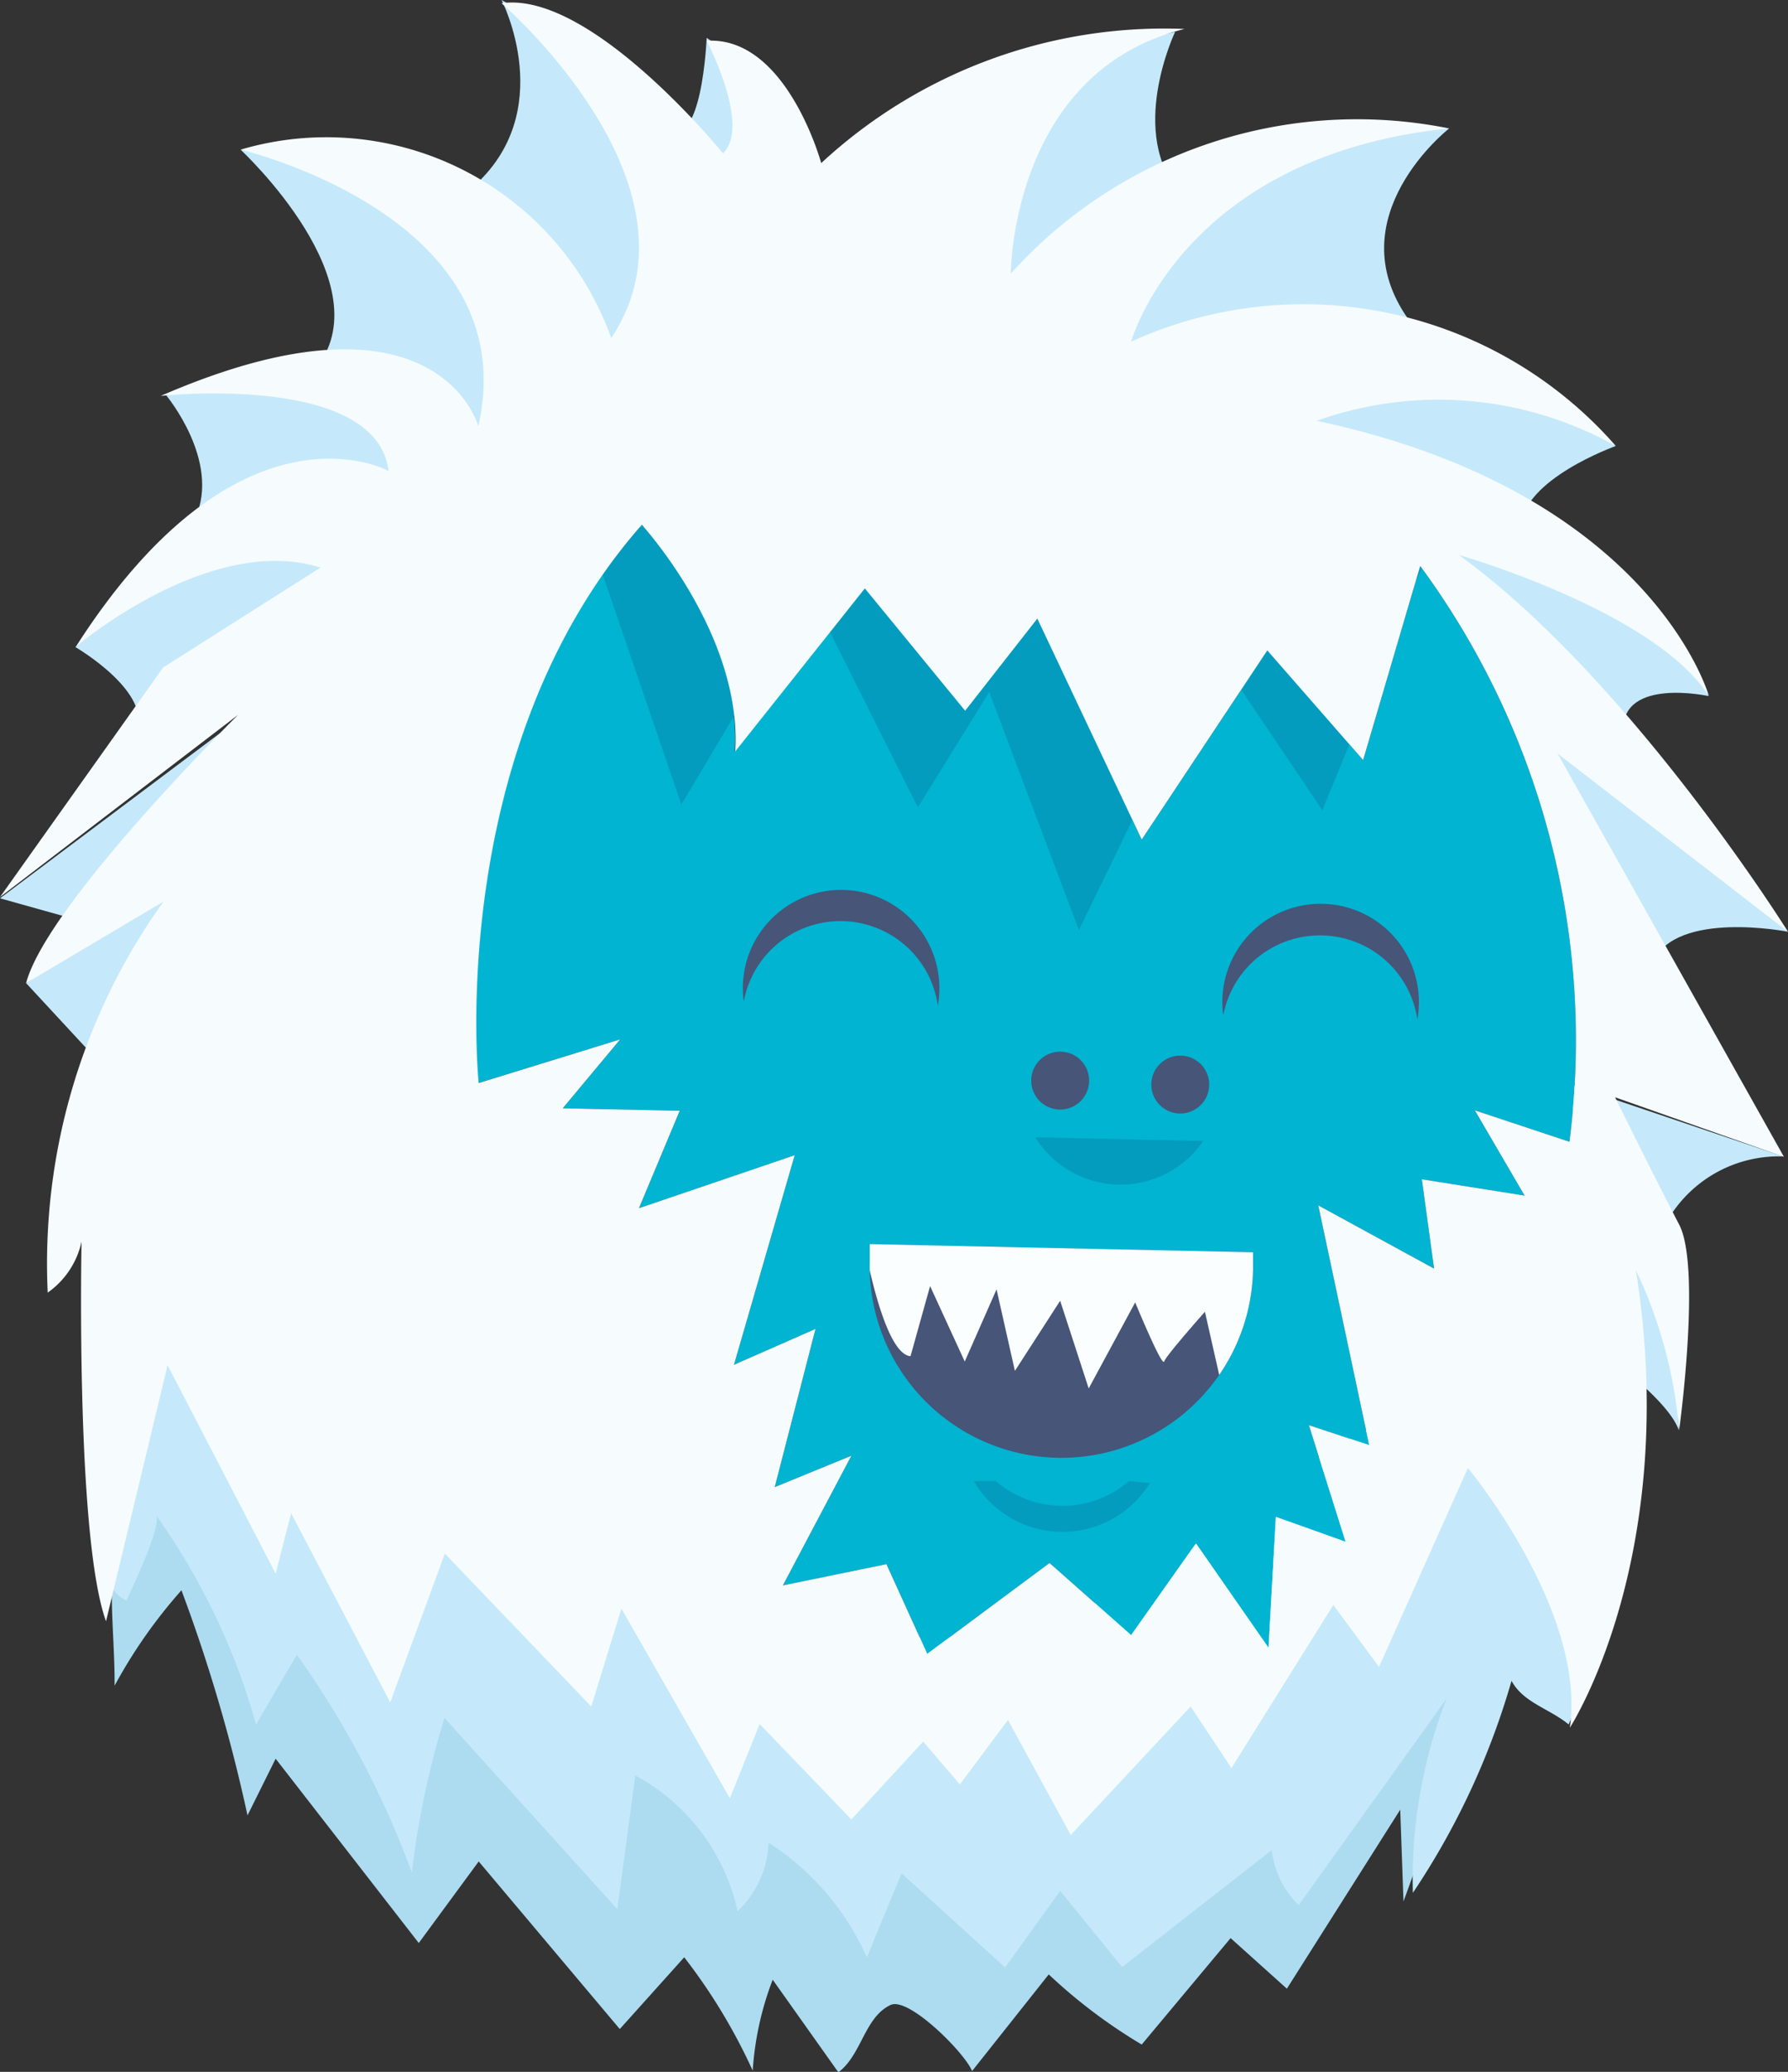 <svg xmlns="http://www.w3.org/2000/svg" xmlns:xlink="http://www.w3.org/1999/xlink" width="43.85" height="50.81" viewBox="0 0 43.85 50.81"><rect x="0" y="0" width="43.85" height="50.81" fill="#333333" stroke="none"/><defs><style>.cls-1{fill:none;}.cls-2{fill:#c5e9fa;}.cls-3{fill:#addcf1;}.cls-4{fill:#00b4d2;}.cls-5{fill:#049cbe;}.cls-6{fill:#465578;}.cls-7{fill:#f6fbfd;}.cls-8{clip-path:url(#clip-path);}.cls-9{fill:#fafeff;}</style><clipPath id="clip-path"><path class="cls-1" d="M21.33,30.51c0,.15,0,.29,0,.44a4.7,4.7,0,1,0,9.4.2c0-.15,0-.3,0-.44Z"/></clipPath></defs><title>Asset 2x</title><g id="Layer_2" data-name="Layer 2"><g id="Layer_2-2" data-name="Layer 2"><polygon class="cls-2" points="3.85 31.7 5.3 33.24 4.8 29.07 3.85 31.7"/><polygon class="cls-2" points="0.64 24.11 2.51 26.13 4.47 21.59 0.64 24.11"/><polygon class="cls-2" points="0 22.03 2.18 22.64 6.1 17.45 0 22.03"/><path class="cls-2" d="M1.85,15.87S3.8,17,3.33,18L8.21,14S6.44,11,1.85,15.87Z"/><path class="cls-2" d="M4.08,9.7s1.34,1.61.71,3l5-.83S10.13,7.56,4.08,9.7Z"/><path class="cls-2" d="M5.9,3.67S9.49,7,7.7,9.09c0,0,3.8.65,4.06,1.67C11.76,10.75,14.67,5.09,5.9,3.67Z"/><path class="cls-2" d="M12.3,0s1.42,2.75-.73,4.61l3.6,4.13S18.85,3.64,12.3,0Z"/><path class="cls-2" d="M17.33.93s-.11,2.85-1,2.22L18.1,4.4S19.1,2.05,17.33.93Z"/><path class="cls-2" d="M28.82.78s-1.2,2.51.16,4L24.64,7.51S23.31,2.05,28.82.78Z"/><path class="cls-2" d="M35.54,3.15s-2.78,2.17-1,4.68L27,8.94S28.15,2.93,35.54,3.15Z"/><path class="cls-2" d="M39.62,10.94s-2.3.82-2.32,2l-5.85-2.6S35.05,7.2,39.62,10.94Z"/><path class="cls-2" d="M41.9,17.07s-2.11-.46-2.09.83l-4.46-4.56S40.71,14.19,41.9,17.07Z"/><path class="cls-2" d="M43.85,22.85s-2.74-.54-3.31.74l-2.61-5.48S42.35,20.92,43.85,22.85Z"/><path class="cls-2" d="M43.73,28.36a3.16,3.16,0,0,0-2.8,1.51l-3.09-3.5Z"/><path class="cls-2" d="M41.17,35.07c-.25-.73-1.81-1.85-1.81-1.85l1-2.88A16.79,16.79,0,0,1,41.17,35.07Z"/><path class="cls-3" d="M2.81,41.34A12.4,12.4,0,0,1,4.45,39a39.7,39.7,0,0,1,1.62,5.52l.69-1.39,3.51,4.52,1.47-2,3.46,4.11L16.78,48a14,14,0,0,1,1.68,2.78,7.58,7.58,0,0,1,.49-2.23l1.61,2.27c.57-.42.64-1.35,1.28-1.65.44-.21,1.82,1.17,2,1.62l1.88-2.37A13.09,13.09,0,0,0,28,50.14l2.18-2.61,1.38,1.24,2.78-4.39.08,2.25Q35.79,42.9,36.85,39c-2.49,2.09-5.06,4.22-8.15,5.2a12.43,12.43,0,0,1-5.5.44c-5.25-.76-9.4-4.72-14.28-6.8-1.06-.45-2.83-1.75-4-1.69C2.11,36.36,2.83,39.12,2.81,41.34Z"/><path class="cls-2" d="M3.82,37.15a16.44,16.44,0,0,1,2.46,5.14l1-1.71a22.64,22.64,0,0,1,2.82,5.34,21.3,21.3,0,0,1,.8-3.79l4.24,4.69.44-3.28a5,5,0,0,1,2.51,3.33,2.46,2.46,0,0,0,.76-1.68A6.46,6.46,0,0,1,21.26,48l.85-2.06,2.54,2.31L26,46.37l1.52,1.87,3.67-2.87a2.22,2.22,0,0,0,.66,1.35l3.63-5.07a12.21,12.21,0,0,0-.83,4.77,18.49,18.49,0,0,0,2.42-5.2c.29.54.93.68,1.4,1.07,1.15-2.57-.07-5.38-.24-8.24-2.31-.36-4.59.78-6.51,2.11s-3.76,2.9-6,3.59c-3.61,1.12-7.46-.26-11-1.62a13.75,13.75,0,0,1-3.51-1.76C10,35.33,9,33.86,7.71,32.83s-3.41-1.45-4.57-.25a4.13,4.13,0,0,0-.84,3c0,.9-.12,3.26.8,3.67C3.22,39,4,37.35,3.82,37.15Z"/><path class="cls-4" d="M11.73,26.56s-.86-8.17,4-13.69c0,0,2.47,2.69,2.29,5.56l3.18-4,2.46,3,1.77-2.26L28,20.59l3.08-4.64,2.35,2.69,1.4-4.76A19.62,19.62,0,0,1,38.49,28l-2.32-.77,1.22,2.09-2.52-.4.3,2.19-2.84-1.55,1.25,5.88-1.48-.49L33,37.81l-1.71-.61-.18,3.21-1.78-2.56L27.74,40.1l-2-1.77-3,2.23-1-2.2-2.54.52,1.68-3.18L19,36.47l1-3.88-2,.88,1.49-5.14-3.82,1.3,1-2.39-2.87-.06,1.41-1.69Z"/><polygon class="cls-5" points="14.36 12.86 16.71 19.73 19.84 14.47 22.51 19.8 24.26 16.97 26.46 22.81 29.79 15.95 32.43 19.87 34.89 13.88 14.36 12.86"/><circle class="cls-6" cx="26.02" cy="26.54" r="0.71" transform="matrix(0.02, -1, 1, 0.02, -1.06, 51.99)"/><circle class="cls-6" cx="28.94" cy="26.6" r="0.71" transform="translate(1.73 54.96) rotate(-88.77)"/><path class="cls-5" d="M25.39,27.89a2.46,2.46,0,0,0,4.12.09Z"/><path class="cls-6" d="M20.68,22.59A2.41,2.41,0,0,1,23,24.66a2.41,2.41,0,1,0-4.76-.1A2.41,2.41,0,0,1,20.68,22.59Z"/><path class="cls-6" d="M32.43,22.94A2.41,2.41,0,0,1,34.76,25a2.41,2.41,0,1,0-4.76-.1A2.41,2.41,0,0,1,32.43,22.94Z"/><path class="cls-6" d="M21.33,30.51c0,.15,0,.29,0,.44a4.7,4.7,0,1,0,9.4.2c0-.15,0-.3,0-.44Z"/><path class="cls-5" d="M27.69,36.32a2.5,2.5,0,0,1-3.27,0l-.54,0a2.52,2.52,0,0,0,4.32.05Z"/><path class="cls-7" d="M38.2,18.48l5.65,4.37S40,16.68,35.78,13.61c0,0,4.79,1.37,6.13,3.46,0,0-1.39-5-9.62-6.75a8.89,8.89,0,0,1,7.34.62A10.18,10.18,0,0,0,27.74,8.38S29,3.82,35.54,3.15A11.42,11.42,0,0,0,24.79,6.71s0-4.94,4.26-6A12.37,12.37,0,0,0,20.14,4s-.85-3.12-2.81-3c0,0,1.1,2.09.4,2.76,0,0-3.24-4-5.43-3.68,0,0,5.19,4.47,2.69,8.21A7.42,7.42,0,0,0,5.9,3.67s7,1.64,5.83,6.78c0,0-1-3.69-7.79-.74,0,0,5.29-.58,5.59,1.84,0,0-3.63-2-7.67,4.31,0,0,3.28-2.8,6-1.94L4,16.37,0,22l5.84-4.47S1.15,22.17.64,24.11l3.37-2A15.23,15.23,0,0,0,1.17,31.7,2.07,2.07,0,0,0,2,30.45s-.15,7.23.6,9.31l1.51-6.28,2.65,5.11.38-1.48,2.43,4.64,1.34-3.65,3.59,3.75.74-2.4,2.66,4.65.73-1.82,2.25,2.34,1.76-1.91.9,1.05,1.18-1.58L26.26,45l2.94-3.15,1,1.51,2.5-4,1.12,1.52L36,36s2.91,3.51,2.5,6.37c0,0,2.73-4.19,1.62-11.22a11.28,11.28,0,0,1,1.06,3.93s.55-4,0-5.05-1.57-3.12-1.57-3.12l4.14,1.46ZM38.49,28l-2.32-.77,1.22,2.09-2.52-.4.3,2.19-2.84-1.55,1.25,5.88-1.48-.49L33,37.81l-1.71-.61-.18,3.21-1.78-2.56L27.74,40.1l-2-1.77-3,2.23-1-2.2-2.54.52,1.68-3.18L19,36.47l1-3.88-2,.88,1.49-5.14-3.82,1.3,1-2.39-2.87-.06,1.41-1.69-3.47,1.07s-.86-8.17,4-13.69c0,0,2.47,2.69,2.29,5.56l3.18-4,2.46,3,1.77-2.26L28,20.59l3.08-4.64,2.35,2.69,1.4-4.76A19.62,19.62,0,0,1,38.49,28Z"/><g class="cls-8"><path class="cls-9" d="M21.15,30.26s.48,2.94,1.18,3l.48-1.72.85,1.85.78-1.77.45,2L26,31.9l.7,2.15,1.14-2.11s.66,1.6.71,1.45,1-1.22,1-1.22l.36,1.59a3.66,3.66,0,0,0,.84-3.06Z"/></g></g></g></svg>